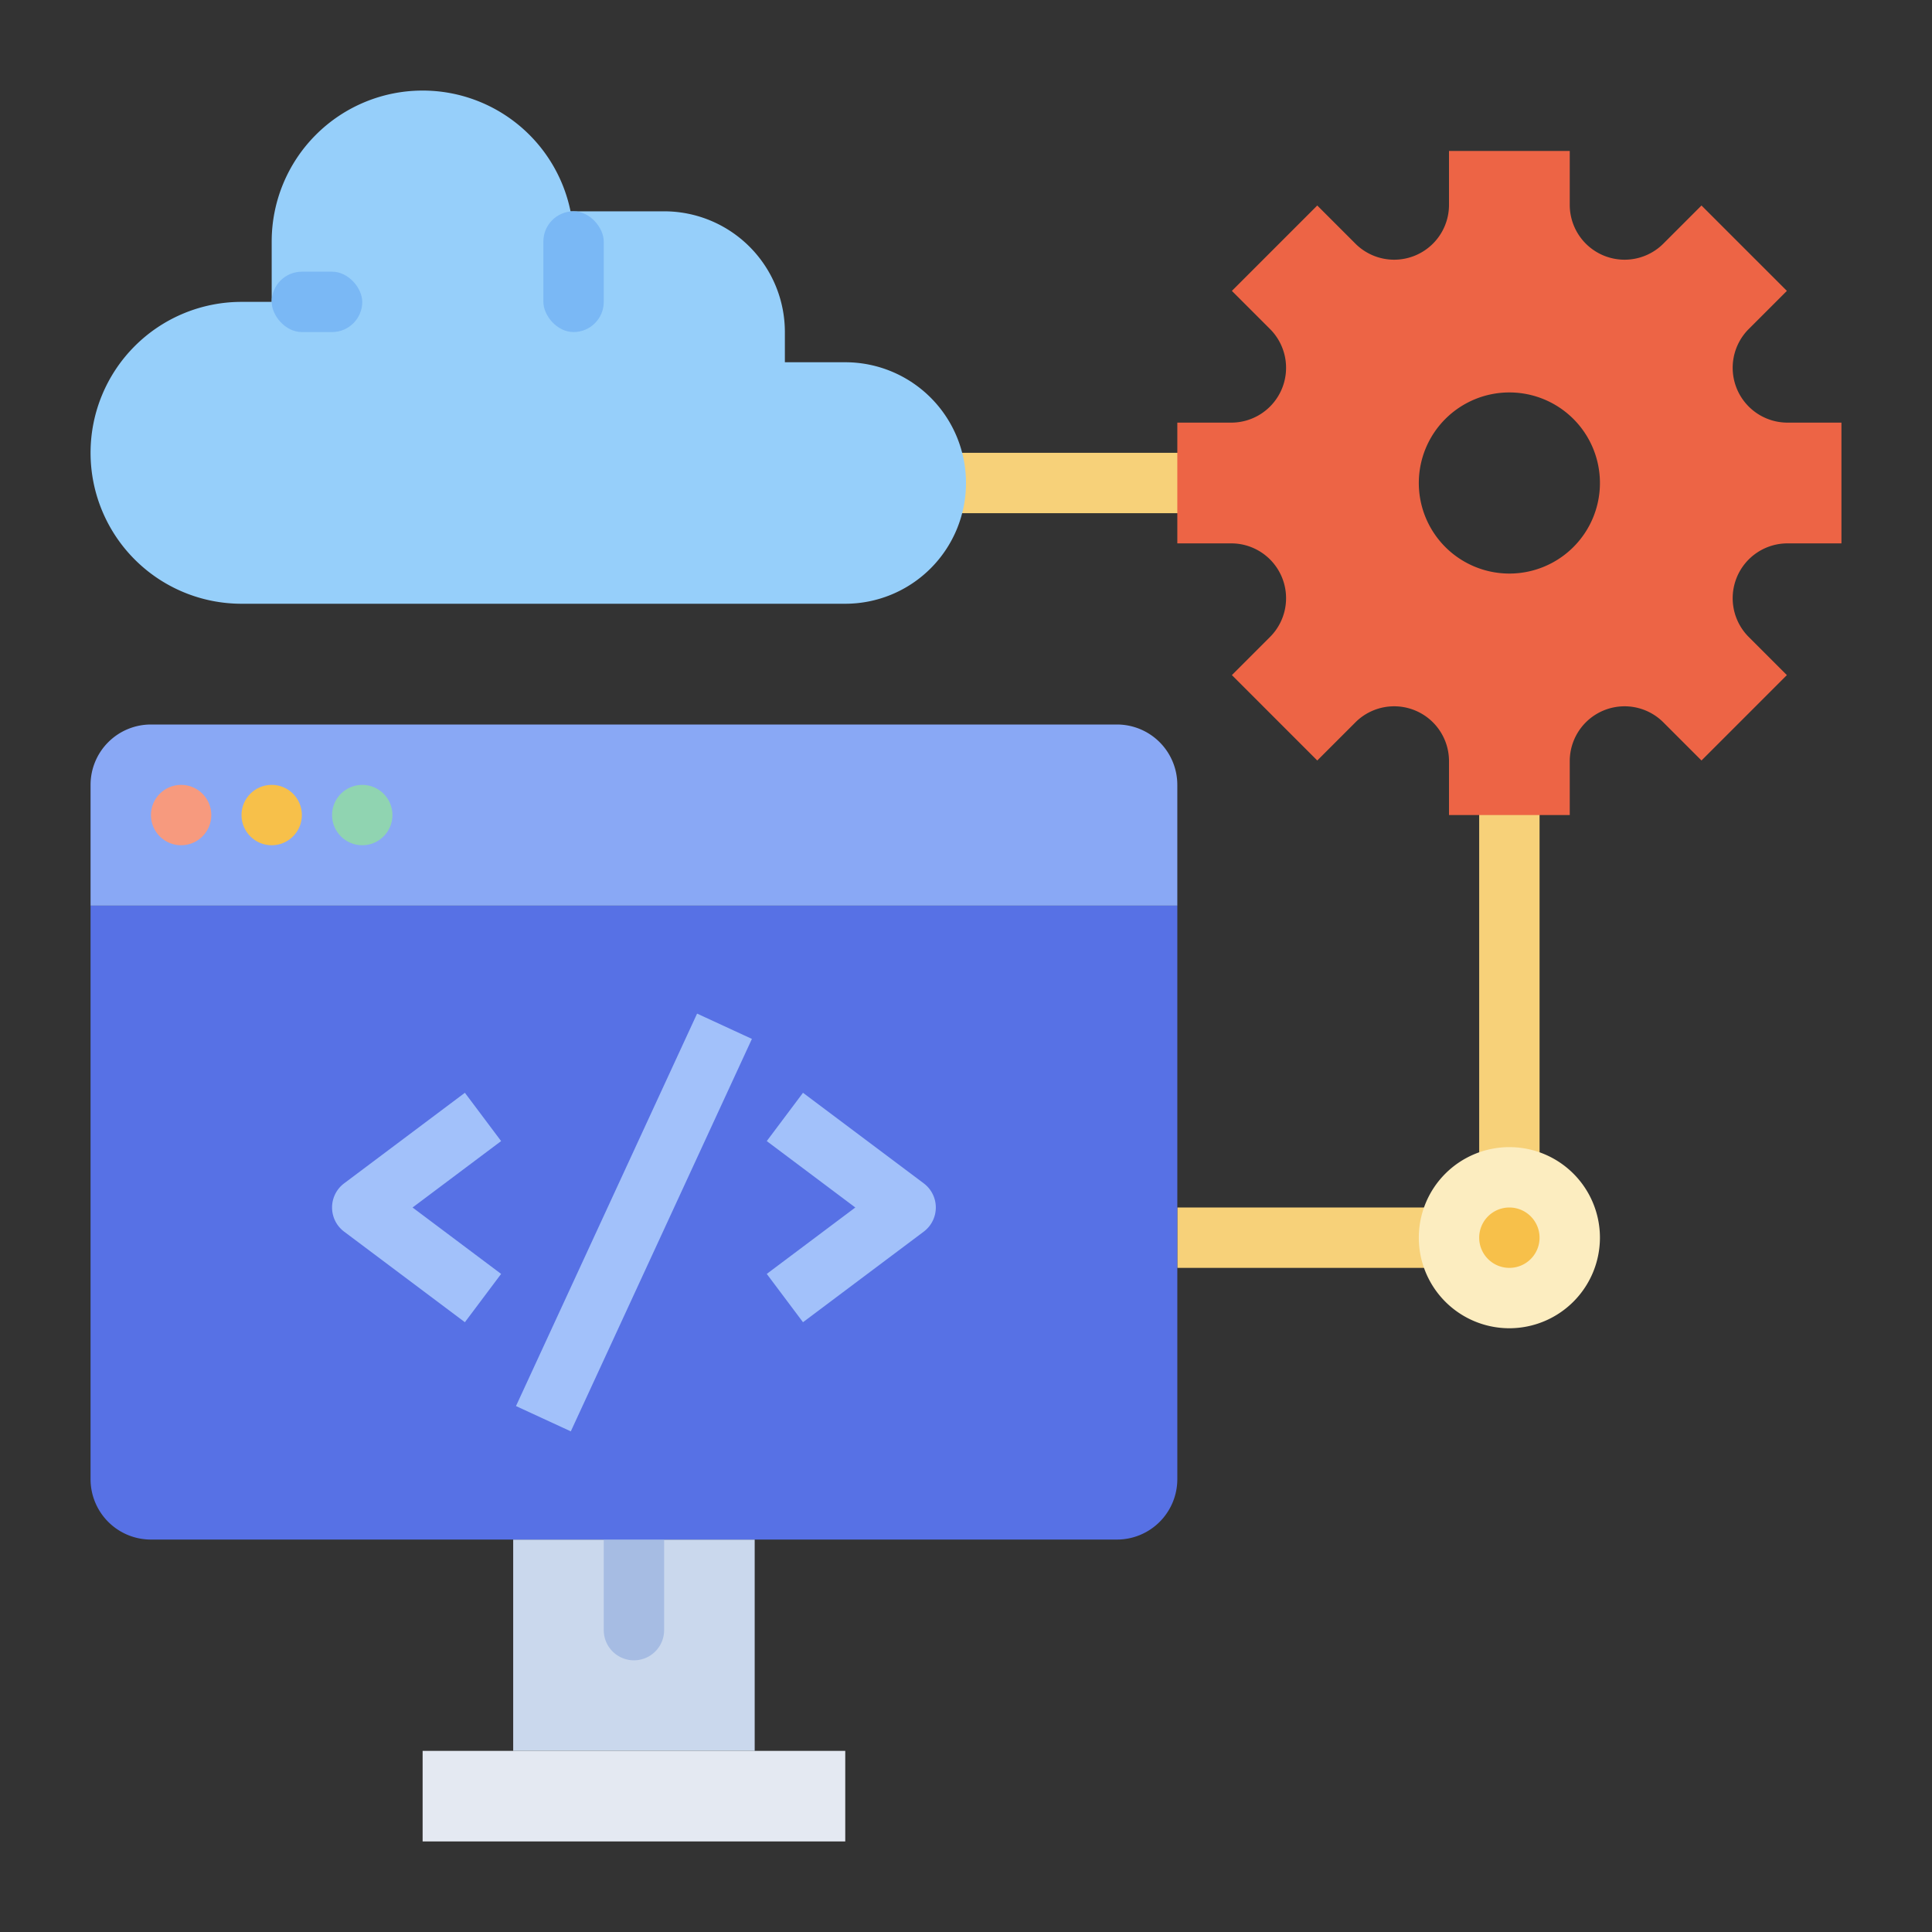 <svg id="flat" height="512" viewBox="0 0 512 512" width="512" xmlns="http://www.w3.org/2000/svg"><rect x="0" y="0" width="512" height="512" fill="#333333" stroke="none"/><path d="m136 408h64v56h-64z" fill="#cad8ed"/><path d="m168 440a8 8 0 0 1 -8-8v-24a8 8 0 0 1 16 0v24a8 8 0 0 1 -8 8z" fill="#a6bce3"/><g fill="#f7d179"><path d="m392 200h16v112h-16z"/><path d="m312 320h72v16h-72z"/><path d="m240 120h80v16h-80z"/></g><path d="m72 80v-16a40 40 0 0 1 40-40 40.014 40.014 0 0 1 39.2 32h24.8a32 32 0 0 1 32 32v8h16a32 32 0 0 1 32 32 32 32 0 0 1 -32 32h-160a40 40 0 0 1 -40-40 40 40 0 0 1 40-40z" fill="#96cffa"/><path d="m312 240v152a16 16 0 0 1 -16 16h-256a16 16 0 0 1 -16-16v-152z" fill="#5771e5"/><path d="m24 240v-32a16 16 0 0 1 16-16h256a16 16 0 0 1 16 16v32z" fill="#89a8f5"/><path d="m123.2 350.4-32-24a8 8 0 0 1 0-12.801l32-24 9.6 12.801-23.466 17.6 23.466 17.6z" fill="#a2c1fa"/><path d="m212.8 350.4-9.6-12.801 23.466-17.6-23.466-17.6 9.6-12.801 32 24a8 8 0 0 1 0 12.801z" fill="#a2c1fa"/><path d="m110.729 316h114.543v16h-114.543z" fill="#a2c1fa" transform="matrix(.419 -.908 .908 .419 -196.581 340.759)"/><path d="m112 464h112v24h-112z" fill="#e4e9f2"/><path d="m473.71 112a14.532 14.532 0 0 1 -13.425-8.971h-0a14.531 14.531 0 0 1 3.15-15.836l10.105-10.105-22.627-22.627-10.105 10.105a14.531 14.531 0 0 1 -24.807-10.275v-14.29h-32v14.29a14.531 14.531 0 0 1 -24.807 10.275l-10.105-10.105-22.627 22.627 10.105 10.105a14.531 14.531 0 0 1 3.15 15.836h-0a14.532 14.532 0 0 1 -13.425 8.971h-14.29v32h14.29a14.532 14.532 0 0 1 13.425 8.97l0.0 0a14.531 14.531 0 0 1 -3.15 15.836l-10.105 10.105 22.627 22.627 10.105-10.105a14.531 14.531 0 0 1 24.807 10.275v14.29h32v-14.29a14.531 14.531 0 0 1 24.807-10.275l10.105 10.105 22.627-22.627-10.105-10.105a14.531 14.531 0 0 1 -3.15-15.836l0-0a14.532 14.532 0 0 1 13.425-8.97h14.29v-32zm-73.71 40a24 24 0 1 1 24-24 24 24 0 0 1 -24 24z" fill="#ed6445"/><rect fill="#7ab8f5" height="32" rx="8" width="16" x="144" y="56"/><rect fill="#7ab8f5" height="16" rx="8" width="24" x="72" y="72"/><circle cx="400" cy="328" fill="#f7c04a" r="16"/><path d="m400 352a24 24 0 1 1 24-24 24.027 24.027 0 0 1 -24 24zm0-32a8 8 0 1 0 8 8 8.009 8.009 0 0 0 -8-8z" fill="#fcedc0"/><circle cx="48" cy="216" fill="#f79a7e" r="8"/><circle cx="72" cy="216" fill="#f7c04a" r="8"/><circle cx="96" cy="216" fill="#90d4b1" r="8"/></svg>